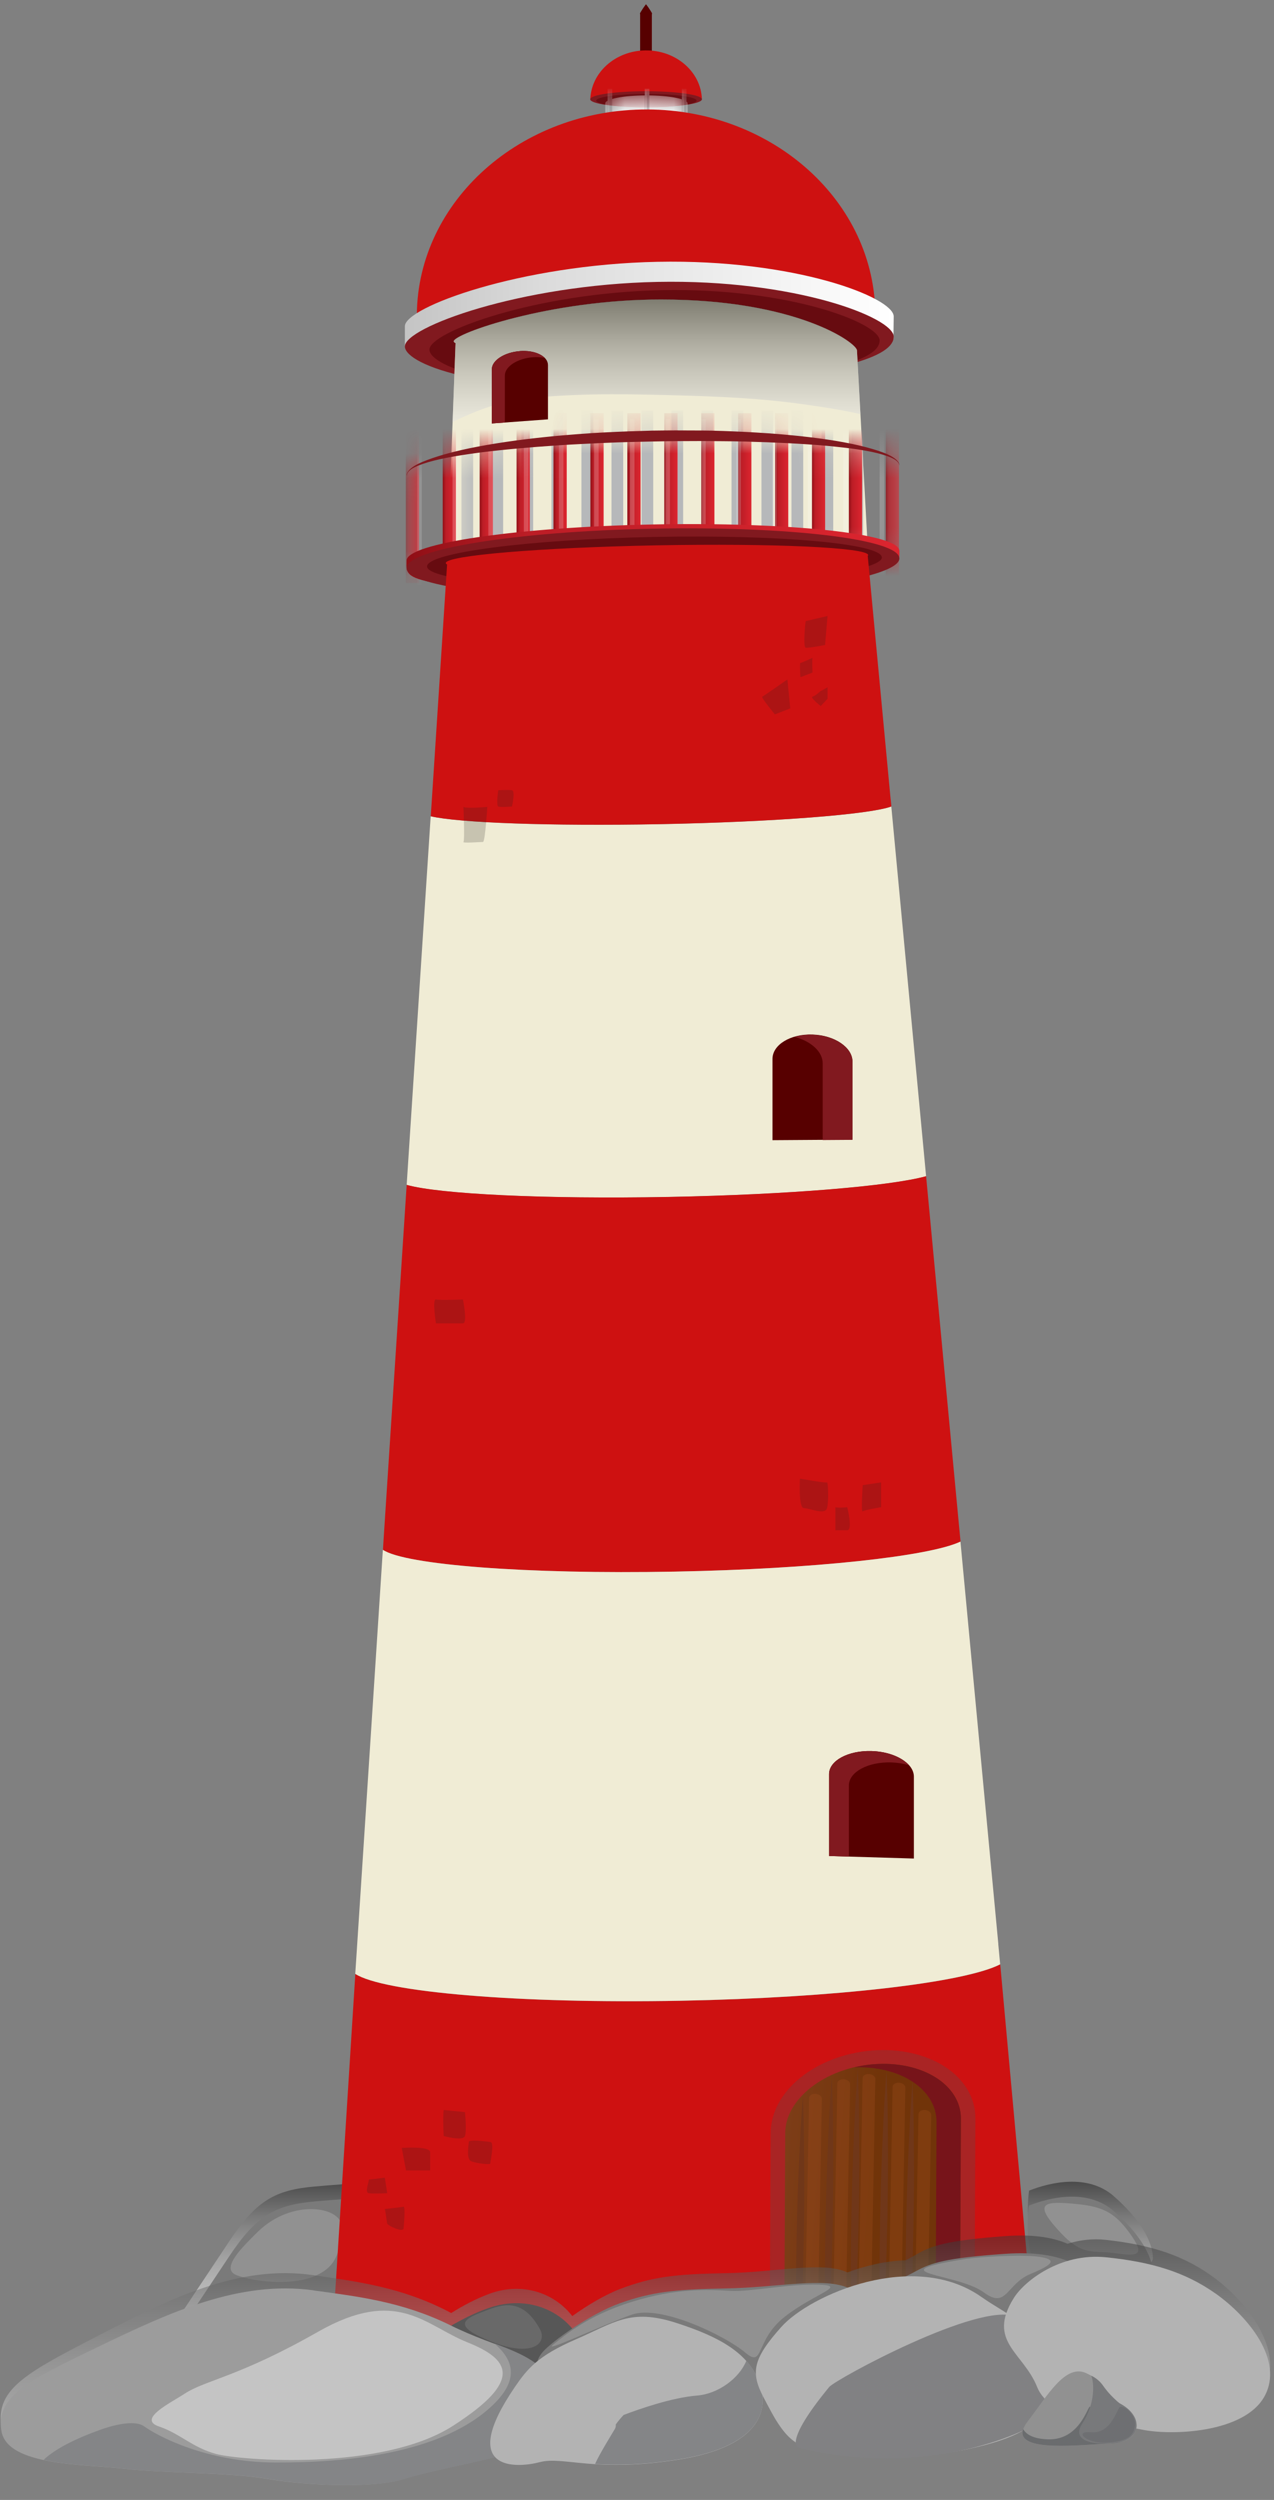 <svg width="52" height="102" viewBox="0 0 52 102" fill="none" xmlns="http://www.w3.org/2000/svg">
<rect x="0" y="0" width="52" height="102" fill="#808080" stroke="none"/>
<g clip-path="url(#clip0_1102_39549)">
<g style="mix-blend-mode:multiply" opacity="0.5">
<path d="M45.46 89.605C44.395 88.678 42.859 89.043 42.004 89.38C42.004 89.38 41.62 91.968 42.859 92.139C44.102 92.308 47.057 92.813 47.057 92.139C47.057 91.465 46.526 90.535 45.46 89.608V89.605Z" fill="url(#paint0_linear_1102_39549)"/>
<path d="M12.858 89.212C11.232 89.352 10.464 89.774 9.342 91.47C8.221 93.167 7.353 94.431 7.243 94.659C6.473 96.252 11.884 94.639 14.809 93.797C17.735 92.954 15.727 89.212 15.727 89.212C15.285 89.015 14.485 89.071 12.861 89.212H12.858Z" fill="url(#paint1_linear_1102_39549)"/>
</g>
<path d="M26.37 0.175C26.37 0.175 26.405 0.22 26.461 0.298C26.488 0.338 26.52 0.386 26.553 0.439C26.568 0.467 26.588 0.495 26.606 0.526C26.624 0.557 26.6 0.588 26.606 0.621V2.602C26.597 2.636 26.624 2.67 26.6 2.698C26.582 2.729 26.565 2.757 26.547 2.785C26.515 2.838 26.482 2.889 26.456 2.925C26.402 3.004 26.367 3.049 26.367 3.049C26.367 3.049 26.331 3.004 26.278 2.925C26.252 2.886 26.219 2.838 26.187 2.785C26.169 2.757 26.151 2.729 26.134 2.698C26.113 2.667 26.137 2.636 26.128 2.602V0.624C26.137 0.591 26.11 0.557 26.128 0.529C26.145 0.498 26.163 0.47 26.181 0.442C26.213 0.388 26.246 0.338 26.273 0.301C26.326 0.223 26.364 0.178 26.364 0.178L26.37 0.175Z" fill="#570000"/>
<path d="M28.649 4.052C28.616 2.925 27.58 2.032 26.325 2.057C25.103 2.08 24.129 2.967 24.094 4.054C24.755 4.054 27.607 4.054 28.646 4.054L28.649 4.052Z" fill="#CE1111"/>
<path d="M28.649 4.052C28.649 4.231 27.628 4.38 26.37 4.38C25.113 4.38 24.091 4.234 24.091 4.052C24.091 3.869 25.11 3.723 26.37 3.723C27.631 3.723 28.649 3.869 28.649 4.052Z" fill="#81191F"/>
<path d="M28.431 4.105C28.431 4.257 27.513 4.38 26.382 4.38C25.252 4.38 24.336 4.257 24.336 4.105C24.336 3.953 25.255 3.83 26.382 3.83C27.51 3.83 28.431 3.953 28.431 4.105Z" fill="#6A0D12"/>
<mask id="mask0_1102_39549" style="mask-type:luminance" maskUnits="userSpaceOnUse" x="24" y="3" width="5" height="2">
<path d="M26.385 3.892C25.455 3.892 24.702 4.038 24.702 4.22V4.872H28.065V4.22C28.065 4.038 27.312 3.892 26.385 3.892Z" fill="white"/>
</mask>
<g mask="url(#mask0_1102_39549)">
<path d="M26.385 3.892C25.455 3.892 24.702 4.038 24.702 4.22V4.872H28.065V4.22C28.065 4.038 27.312 3.892 26.385 3.892Z" fill="white"/>
<path d="M24.988 3.622H24.797V5.44H24.988V3.622Z" fill="#C9CACC"/>
<path d="M26.506 3.622H26.314V5.44H26.506V3.622Z" fill="#C9CACC"/>
<path d="M28.021 3.622H27.829V5.44H28.021V3.622Z" fill="#C9CACC"/>
<path opacity="0.8" d="M24.876 3.687H24.808V5.465H24.876V3.687Z" fill="white"/>
<path opacity="0.8" d="M26.397 3.687H26.329V5.465H26.397V3.687Z" fill="white"/>
<path opacity="0.8" d="M27.92 3.687H27.849V5.465H27.92V3.687Z" fill="white"/>
</g>
<path d="M35.725 12.682C35.607 8.047 31.335 4.369 26.187 4.468C21.038 4.566 16.932 8.403 17.015 13.036C17.018 13.252 17.035 13.469 17.056 13.679H35.68C35.716 13.351 35.731 13.019 35.722 12.682H35.725Z" fill="#CE1111"/>
<path d="M36.478 12.907C36.46 12.129 32.439 10.569 26.836 10.682C21.236 10.794 16.507 12.539 16.525 13.314V14.134C16.525 14.134 16.929 14.017 17.189 13.955C18.494 14.612 21.712 15.244 26.727 14.977C31.45 14.727 34.039 14.303 35.338 13.834C36.047 13.831 36.466 13.828 36.466 13.828L36.478 12.907Z" fill="url(#paint2_linear_1102_39549)"/>
<path d="M36.478 13.73C36.495 14.508 34.497 15.387 26.727 15.8C20.032 16.154 16.543 14.915 16.525 14.137C16.507 13.359 21.236 11.614 26.836 11.502C32.439 11.39 36.46 12.952 36.478 13.73Z" fill="#81191F"/>
<path d="M35.902 13.89C35.92 14.607 34.078 15.418 26.925 15.798C20.758 16.123 17.543 14.983 17.528 14.267C17.514 13.55 21.865 11.943 27.025 11.839C32.185 11.735 35.887 13.174 35.905 13.89H35.902Z" fill="#670B10"/>
<path d="M35.436 22.647L34.978 14.3C34.978 13.994 32.522 12.219 26.978 12.219C22.441 12.219 18.52 13.62 18.52 13.927C18.52 13.952 18.547 13.977 18.594 14L18.219 24.026L18.208 24.33C19.081 24.633 22.541 24.858 26.683 24.858C30.825 24.858 34.057 24.647 35.064 24.358L35.439 22.644L35.436 22.647Z" fill="#F0ECD5"/>
<path style="mix-blend-mode:multiply" opacity="0.5" d="M18.594 14L18.473 17.216C19.105 16.916 19.743 16.635 20.425 16.466C21.384 16.227 22.405 16.163 23.394 16.121C24.43 16.076 25.47 16.081 26.506 16.104C28.616 16.152 30.733 16.202 32.826 16.5C33.585 16.607 34.367 16.725 35.12 16.899L34.978 14.295C34.978 13.988 32.522 12.213 26.978 12.213C22.441 12.213 18.521 13.615 18.521 13.921C18.521 13.946 18.547 13.972 18.594 13.994V14Z" fill="url(#paint3_linear_1102_39549)"/>
<path d="M21.221 14.326C20.589 14.373 20.075 14.705 20.075 15.067V17.278L22.366 17.11V14.896C22.366 14.534 21.853 14.278 21.221 14.323V14.326Z" fill="#570000"/>
<path d="M21.756 14.576C21.924 14.564 22.083 14.576 22.228 14.601C22.036 14.407 21.658 14.292 21.218 14.326C20.587 14.373 20.073 14.705 20.073 15.067V17.278L20.607 17.239V15.317C20.607 14.955 21.121 14.623 21.753 14.576H21.756Z" fill="#81191F"/>
<g style="mix-blend-mode:multiply">
<mask id="mask1_1102_39549" style="mask-type:luminance" maskUnits="userSpaceOnUse" x="18" y="17" width="18" height="7">
<path d="M35.571 18.891C35.556 18.113 31.737 17.573 27.04 17.686C22.343 17.798 18.562 18.593 18.562 18.593V23.074L35.571 22.669V18.893V18.891Z" fill="white"/>
</mask>
<g mask="url(#mask1_1102_39549)">
<path d="M19.312 16.747H18.834V23.675H19.312V16.747Z" fill="#B6B8BA"/>
<path d="M20.537 16.747H20.059V23.675H20.537V16.747Z" fill="#B6B8BA"/>
<path d="M21.762 16.747H21.283V23.675H21.762V16.747Z" fill="#B6B8BA"/>
<path d="M22.987 16.747H22.509V23.675H22.987V16.747Z" fill="#B6B8BA"/>
<path d="M24.212 16.747H23.733V23.675H24.212V16.747Z" fill="#B6B8BA"/>
<path d="M25.437 16.747H24.959V23.675H25.437V16.747Z" fill="#B6B8BA"/>
<path d="M26.662 16.747H26.184V23.675H26.662V16.747Z" fill="#B6B8BA"/>
<path d="M27.884 16.747H27.406V23.675H27.884V16.747Z" fill="#B6B8BA"/>
<path d="M29.109 16.747H28.631V23.675H29.109V16.747Z" fill="#B6B8BA"/>
<path d="M30.337 16.747H29.859V23.675H30.337V16.747Z" fill="#B6B8BA"/>
<path d="M31.559 16.747H31.081V23.675H31.559V16.747Z" fill="#B6B8BA"/>
<path d="M32.785 16.747H32.306V23.675H32.785V16.747Z" fill="#B6B8BA"/>
<path d="M34.01 16.747H33.532V23.675H34.01V16.747Z" fill="#B6B8BA"/>
<path d="M35.235 16.747H34.757V23.675H35.235V16.747Z" fill="#B6B8BA"/>
</g>
</g>
<mask id="mask2_1102_39549" style="mask-type:luminance" maskUnits="userSpaceOnUse" x="16" y="17" width="21" height="7">
<path d="M36.711 19C36.694 18.222 32.177 17.683 26.624 17.795C21.072 17.907 16.581 18.63 16.599 19.405V23.181L36.714 22.776V19H36.711Z" fill="white"/>
</mask>
<g mask="url(#mask2_1102_39549)">
<path d="M17.104 16.857H16.564V23.787H17.104V16.857Z" fill="url(#paint4_linear_1102_39549)"/>
<path d="M18.61 16.857H18.07V23.787H18.61V16.857Z" fill="url(#paint5_linear_1102_39549)"/>
<path d="M20.118 16.857H19.578V23.787H20.118V16.857Z" fill="url(#paint6_linear_1102_39549)"/>
<path d="M21.624 16.857H21.084V23.787H21.624V16.857Z" fill="url(#paint7_linear_1102_39549)"/>
<path d="M23.132 16.857H22.592V23.787H23.132V16.857Z" fill="url(#paint8_linear_1102_39549)"/>
<path d="M24.638 16.857H24.098V23.787H24.638V16.857Z" fill="url(#paint9_linear_1102_39549)"/>
<path d="M26.146 16.857H25.606V23.787H26.146V16.857Z" fill="url(#paint10_linear_1102_39549)"/>
<path d="M27.654 16.857H27.114V23.787H27.654V16.857Z" fill="url(#paint11_linear_1102_39549)"/>
<path d="M29.16 16.857H28.62V23.787H29.16V16.857Z" fill="url(#paint12_linear_1102_39549)"/>
<path d="M30.669 16.857H30.128V23.787H30.669V16.857Z" fill="url(#paint13_linear_1102_39549)"/>
<path d="M32.174 16.857H31.634V23.787H32.174V16.857Z" fill="url(#paint14_linear_1102_39549)"/>
<path d="M33.679 16.857H33.139V23.787H33.679V16.857Z" fill="url(#paint15_linear_1102_39549)"/>
<path d="M35.188 16.857H34.648V23.787H35.188V16.857Z" fill="url(#paint16_linear_1102_39549)"/>
<path d="M36.694 16.857H36.154V23.787H36.694V16.857Z" fill="url(#paint17_linear_1102_39549)"/>
<path opacity="0.2" d="M17.216 17.104H17.03V23.877H17.216V17.104Z" fill="white"/>
<path opacity="0.2" d="M18.657 17.104H18.471V23.877H18.657V17.104Z" fill="white"/>
<path opacity="0.2" d="M20.118 17.104H19.932V23.877H20.118V17.104Z" fill="white"/>
<path opacity="0.2" d="M21.567 17.104H21.381V23.877H21.567V17.104Z" fill="white"/>
<path opacity="0.2" d="M22.996 17.104H22.811V23.877H22.996V17.104Z" fill="white"/>
<path opacity="0.2" d="M24.434 17.104H24.248V23.877H24.434V17.104Z" fill="white"/>
<path opacity="0.2" d="M25.898 17.104H25.712V23.877H25.898V17.104Z" fill="white"/>
<path opacity="0.2" d="M27.345 17.104H27.159V23.877H27.345V17.104Z" fill="white"/>
<path opacity="0.2" d="M28.803 17.104H28.617V23.877H28.803V17.104Z" fill="white"/>
<path opacity="0.2" d="M30.241 17.104H30.055V23.877H30.241V17.104Z" fill="white"/>
<path opacity="0.2" d="M31.705 17.104H31.519V23.877H31.705V17.104Z" fill="white"/>
<path opacity="0.2" d="M34.601 17.104H34.415V23.877H34.601V17.104Z" fill="white"/>
<path opacity="0.2" d="M36.089 17.104H35.903V23.877H36.089V17.104Z" fill="white"/>
<path opacity="0.2" d="M33.154 17.104H32.968V23.877H33.154V17.104Z" fill="white"/>
</g>
<path d="M36.708 22.473C36.722 23.175 36.932 23.748 26.68 23.945C15.928 24.153 16.61 23.577 16.596 22.874C16.581 22.172 21.071 21.512 26.624 21.399C32.176 21.29 36.693 21.767 36.708 22.47V22.473Z" fill="url(#paint18_linear_1102_39549)"/>
<path d="M16.599 19.405C16.599 19.405 16.581 19.321 16.685 19.2C16.782 19.082 16.974 18.958 17.237 18.849C17.762 18.627 18.547 18.402 19.507 18.222C20.466 18.04 21.594 17.888 22.807 17.778C23.415 17.725 24.041 17.674 24.682 17.643C25.32 17.61 25.972 17.587 26.621 17.57C27.268 17.559 27.92 17.559 28.561 17.565C29.201 17.567 29.83 17.596 30.438 17.624C31.657 17.686 32.791 17.79 33.756 17.933C34.722 18.073 35.519 18.264 36.053 18.466C36.319 18.565 36.517 18.683 36.62 18.795C36.729 18.908 36.708 19 36.714 18.997C36.708 19 36.714 18.91 36.602 18.812C36.493 18.714 36.289 18.627 36.023 18.548C35.489 18.385 34.686 18.278 33.727 18.188C32.764 18.104 31.634 18.048 30.427 18.017C29.821 18 29.195 18 28.561 17.995C27.923 17.995 27.282 18 26.633 18.014C25.99 18.026 25.343 18.042 24.708 18.07C24.074 18.099 23.448 18.127 22.846 18.166C21.638 18.245 20.514 18.346 19.554 18.469C18.598 18.596 17.804 18.739 17.275 18.922C17.012 19.012 16.812 19.107 16.708 19.208C16.599 19.309 16.608 19.402 16.605 19.396L16.599 19.405Z" fill="#81191F"/>
<path d="M42.001 89.99C42.857 89.653 44.395 89.288 45.458 90.215C46.523 91.142 47.055 92.072 47.055 92.746C47.055 93.42 44.097 92.915 42.857 92.746C41.617 92.577 42.001 89.987 42.001 89.987V89.99Z" fill="#7A7A7A"/>
<path d="M7.244 95.272C7.353 95.044 8.218 93.777 9.343 92.08C10.464 90.386 11.235 89.965 12.859 89.821C14.485 89.681 15.282 89.625 15.725 89.821C15.725 89.821 17.735 93.563 14.807 94.406C11.881 95.249 6.47 96.862 7.241 95.269L7.244 95.272Z" fill="#7A7A7A"/>
<path d="M10.494 91.088C9.912 91.667 8.986 92.555 9.638 92.822C10.287 93.086 11.855 93.282 12.829 92.875C13.803 92.468 13.865 91.793 13.951 90.92C14.039 90.049 11.946 89.644 10.494 91.088Z" fill="#919191"/>
<path d="M43.309 91.117C44.218 92.08 44.631 91.802 45.549 91.937C46.464 92.072 46.763 92.016 46.11 91.117C45.461 90.218 44.947 90.007 43.748 89.909C42.547 89.807 42.184 89.922 43.309 91.117Z" fill="#919191"/>
<path d="M36.711 22.776C36.728 23.554 32.238 24.273 26.686 24.386C21.133 24.498 16.613 23.956 16.596 23.181C16.578 22.402 21.068 21.683 26.621 21.571C32.173 21.459 36.69 21.998 36.708 22.776H36.711Z" fill="#81191F"/>
<path d="M35.996 22.739C36.008 23.301 31.864 23.841 26.736 23.945C21.608 24.049 17.443 23.675 17.431 23.113C17.419 22.551 21.564 22.012 26.689 21.908C31.816 21.807 35.982 22.178 35.993 22.742L35.996 22.739Z" fill="#670B10"/>
<path d="M42.4 97.384L40.826 80.149C39.389 80.888 34.119 81.514 27.796 81.635C21.151 81.761 15.643 81.284 14.503 80.539L13.428 97.553L42.4 97.387V97.384Z" fill="#CE1111"/>
<path d="M37.741 47.364L36.38 32.907C35.498 33.232 31.61 33.539 26.925 33.629C22.456 33.713 18.698 33.572 17.579 33.306L16.634 47.805L16.599 48.347C17.936 48.723 22.217 48.934 27.303 48.838C32.192 48.746 36.325 48.395 37.8 47.993L37.741 47.366V47.364Z" fill="#F0ECD5"/>
<path d="M39.144 62.253L37.8 47.99C36.324 48.395 32.191 48.743 27.303 48.836C22.217 48.931 17.936 48.72 16.599 48.344L15.657 62.804L15.631 63.234C16.528 63.849 21.517 64.239 27.551 64.124C33.219 64.017 37.939 63.5 39.206 62.899L39.144 62.25V62.253Z" fill="#CE1111"/>
<path d="M40.749 79.326L39.202 62.899C37.936 63.5 33.216 64.017 27.548 64.124C21.514 64.239 16.525 63.849 15.627 63.233L14.541 79.918L14.5 80.536C15.639 81.281 21.148 81.758 27.793 81.632C34.116 81.511 39.385 80.888 40.823 80.146L40.746 79.323L40.749 79.326Z" fill="#F0ECD5"/>
<path d="M36.354 32.629L35.418 22.683C35.418 22.683 35.436 22.658 35.436 22.647C35.412 22.338 31.545 22.161 26.798 22.251C22.051 22.341 18.199 22.664 18.196 22.973C18.196 22.992 18.214 23.015 18.249 23.035L17.606 32.94L17.582 33.303C18.701 33.57 22.456 33.71 26.928 33.626C31.613 33.536 35.501 33.23 36.383 32.904L36.357 32.629H36.354Z" fill="#CE1111"/>
<path d="M35.572 71.445C34.615 71.417 33.839 71.839 33.839 72.386V75.727L37.301 75.831V72.488C37.301 71.94 36.528 71.471 35.572 71.445Z" fill="#570000"/>
<path d="M36.38 71.909C36.637 71.917 36.876 71.957 37.095 72.021C36.803 71.698 36.236 71.465 35.572 71.445C34.615 71.417 33.839 71.839 33.839 72.386V75.727L34.648 75.752V72.85C34.648 72.302 35.421 71.881 36.377 71.909H36.38Z" fill="#81191F"/>
<path d="M34.795 43.312C34.795 42.734 34.066 42.239 33.163 42.211C32.262 42.18 31.53 42.627 31.53 43.206V46.521L34.795 46.498V43.312Z" fill="#570000"/>
<path d="M34.795 43.321C34.795 42.742 34.066 42.248 33.163 42.217C32.9 42.209 32.658 42.245 32.437 42.307C33.101 42.484 33.579 42.905 33.579 43.386V46.516L34.795 46.507V43.321Z" fill="#81191F"/>
<g style="mix-blend-mode:multiply" opacity="0.3">
<path d="M32.008 96.058C31.861 96.058 31.716 96.005 31.607 95.909C31.483 95.802 31.415 95.651 31.415 95.491L31.456 87.026C31.465 85.326 33.284 83.852 35.598 83.663C36.959 83.554 38.246 83.939 39.031 84.689C39.548 85.18 39.816 85.79 39.814 86.447L39.772 94.909C39.772 95.198 39.536 95.443 39.229 95.468L32.059 96.052C32.041 96.052 32.023 96.052 32.008 96.052V96.058ZM36.065 84.773C35.944 84.773 35.819 84.778 35.699 84.79C34.048 84.925 32.649 85.95 32.643 87.032L32.605 94.878L38.589 94.389L38.627 86.445C38.627 86.088 38.482 85.767 38.19 85.487C37.715 85.031 36.941 84.773 36.062 84.773H36.065Z" fill="#4F4F4F"/>
</g>
<path d="M35.648 84.225C37.629 84.065 39.226 85.059 39.22 86.447L39.179 94.909L32.008 95.493L32.05 87.026C32.058 85.638 33.667 84.385 35.648 84.222V84.225Z" fill="url(#paint19_linear_1102_39549)"/>
<path d="M34.851 84.354C35.108 84.293 35.373 84.248 35.648 84.225C37.629 84.065 39.226 85.059 39.22 86.447L39.178 94.909L38.184 94.991L38.225 86.585C38.231 85.245 36.737 84.273 34.851 84.352V84.354Z" fill="#77141A"/>
<path d="M37.248 84.939C37.248 84.939 37.254 85.127 37.266 85.453C37.271 85.781 37.292 86.248 37.295 86.81C37.295 87.372 37.31 88.026 37.307 88.728C37.307 89.431 37.295 90.178 37.283 90.925C37.266 91.673 37.251 92.42 37.224 93.12C37.201 93.822 37.165 94.476 37.142 95.035C37.118 95.597 37.08 96.064 37.062 96.39C37.038 96.716 37.023 96.904 37.023 96.904C37.023 96.904 37.017 96.716 37.003 96.39C36.997 96.064 36.976 95.594 36.973 95.033C36.973 94.471 36.959 93.816 36.962 93.117C36.962 92.414 36.973 91.667 36.985 90.92C37.003 90.172 37.017 89.425 37.044 88.723C37.065 88.023 37.103 87.369 37.127 86.807C37.15 86.245 37.189 85.779 37.206 85.453C37.23 85.127 37.245 84.939 37.245 84.939H37.248Z" fill="#703719"/>
<path d="M36.182 84.484C36.182 84.484 36.191 84.672 36.203 84.998C36.209 85.324 36.23 85.793 36.233 86.355C36.233 86.916 36.247 87.571 36.244 88.271C36.244 88.973 36.233 89.72 36.221 90.468C36.203 91.215 36.188 91.965 36.162 92.664C36.141 93.367 36.103 94.021 36.079 94.58C36.055 95.142 36.017 95.606 35.999 95.934C35.976 96.26 35.961 96.449 35.961 96.449C35.961 96.449 35.952 96.26 35.943 95.934C35.937 95.606 35.917 95.139 35.914 94.578C35.914 94.016 35.899 93.361 35.902 92.662C35.902 91.959 35.914 91.212 35.925 90.465C35.943 89.717 35.958 88.967 35.985 88.268C36.008 87.568 36.044 86.914 36.067 86.352C36.091 85.79 36.129 85.324 36.147 84.998C36.17 84.669 36.185 84.484 36.185 84.484H36.182Z" fill="#703719"/>
<path d="M35.013 84.413C35.013 84.413 35.019 84.602 35.031 84.927C35.037 85.256 35.058 85.725 35.061 86.284C35.061 86.846 35.075 87.501 35.072 88.2C35.072 88.903 35.061 89.65 35.049 90.397C35.031 91.144 35.016 91.895 34.99 92.594C34.969 93.294 34.931 93.948 34.907 94.51C34.883 95.072 34.845 95.538 34.827 95.864C34.804 96.19 34.789 96.378 34.789 96.378C34.789 96.378 34.78 96.19 34.768 95.864C34.763 95.538 34.742 95.069 34.739 94.507C34.739 93.945 34.724 93.291 34.727 92.589C34.727 91.889 34.739 91.139 34.751 90.392C34.768 89.644 34.783 88.894 34.81 88.195C34.83 87.492 34.869 86.841 34.892 86.279C34.916 85.717 34.954 85.251 34.972 84.925C34.996 84.596 35.01 84.41 35.01 84.41L35.013 84.413Z" fill="#703719"/>
<path d="M33.953 84.736C33.953 84.736 33.962 84.925 33.971 85.251C33.977 85.576 33.998 86.046 34.001 86.607C34.001 87.169 34.015 87.824 34.012 88.526C34.012 89.226 34.001 89.976 33.989 90.723C33.974 91.473 33.956 92.221 33.93 92.92C33.909 93.62 33.871 94.274 33.847 94.836C33.824 95.398 33.785 95.864 33.767 96.19C33.744 96.516 33.729 96.704 33.729 96.704C33.729 96.704 33.723 96.516 33.711 96.19C33.705 95.861 33.685 95.395 33.682 94.833C33.682 94.271 33.667 93.617 33.67 92.914C33.67 92.212 33.682 91.465 33.694 90.718C33.711 89.967 33.726 89.22 33.753 88.521C33.776 87.818 33.812 87.164 33.835 86.605C33.859 86.043 33.897 85.576 33.915 85.251C33.939 84.925 33.953 84.736 33.953 84.736Z" fill="#703719"/>
<path d="M32.77 85.523C32.77 85.523 32.776 85.711 32.788 86.037C32.794 86.363 32.814 86.832 32.817 87.394C32.817 87.956 32.832 88.611 32.829 89.31C32.829 90.012 32.817 90.76 32.805 91.507C32.788 92.254 32.773 93.001 32.746 93.704C32.726 94.406 32.687 95.058 32.664 95.62C32.64 96.182 32.602 96.648 32.584 96.974C32.56 97.3 32.546 97.488 32.546 97.488C32.546 97.488 32.537 97.3 32.528 96.974C32.522 96.645 32.501 96.179 32.498 95.617C32.498 95.055 32.484 94.401 32.487 93.701C32.487 92.999 32.498 92.251 32.51 91.504C32.525 90.757 32.543 90.007 32.569 89.307C32.593 88.605 32.628 87.953 32.652 87.391C32.675 86.832 32.714 86.363 32.732 86.037C32.755 85.711 32.77 85.523 32.77 85.523Z" fill="#703719"/>
<path opacity="0.3" d="M35.034 94.148C35.034 94.249 35.146 94.342 35.291 94.35C35.435 94.359 35.553 94.283 35.553 94.179L35.728 84.826C35.728 84.725 35.612 84.632 35.471 84.624C35.326 84.613 35.208 84.692 35.208 84.795L35.034 94.148Z" fill="#A24F20"/>
<path opacity="0.3" d="M36.256 94.499C36.256 94.603 36.368 94.693 36.513 94.701C36.657 94.71 36.776 94.634 36.779 94.53L36.953 85.18C36.953 85.076 36.837 84.986 36.696 84.978C36.551 84.97 36.433 85.045 36.433 85.149L36.262 94.502L36.256 94.499Z" fill="#A24F20"/>
<path opacity="0.3" d="M34.004 94.361C34.004 94.462 34.116 94.555 34.261 94.564C34.405 94.572 34.523 94.496 34.523 94.392L34.698 85.04C34.698 84.936 34.585 84.846 34.441 84.838C34.296 84.829 34.178 84.905 34.178 85.009L34.004 94.361Z" fill="#A24F20"/>
<path opacity="0.3" d="M37.319 95.614C37.319 95.718 37.431 95.808 37.576 95.817C37.72 95.825 37.838 95.746 37.838 95.645L38.01 86.293C38.01 86.192 37.897 86.099 37.753 86.091C37.608 86.082 37.49 86.158 37.49 86.262L37.319 95.614Z" fill="#A24F20"/>
<path opacity="0.3" d="M32.852 94.954C32.852 95.055 32.965 95.148 33.109 95.156C33.254 95.168 33.372 95.089 33.372 94.985L33.546 85.632C33.546 85.531 33.431 85.439 33.289 85.43C33.145 85.422 33.027 85.498 33.024 85.602L32.849 94.954H32.852Z" fill="#A24F20"/>
<g style="mix-blend-mode:multiply" opacity="0.2">
<path d="M32.888 25.341C32.867 25.397 32.77 26.411 32.888 26.428C33.006 26.448 33.676 26.316 33.676 26.316L33.777 25.133L32.891 25.341H32.888Z" fill="#231F20"/>
<path d="M33.163 26.841C33.142 26.954 33.163 27.442 33.163 27.442L32.67 27.631C32.67 27.631 32.629 27.049 32.67 27.049C32.711 27.049 33.163 26.841 33.163 26.841Z" fill="#231F20"/>
<path d="M33.499 28.192C33.558 28.173 33.777 28.041 33.777 28.041V28.51L33.499 28.808C33.499 28.808 33.044 28.451 33.166 28.423C33.284 28.395 33.499 28.19 33.499 28.19V28.192Z" fill="#231F20"/>
<path d="M32.138 27.723L32.256 28.903L31.628 29.148C31.628 29.148 31.055 28.454 31.114 28.426C31.173 28.398 32.138 27.723 32.138 27.723Z" fill="#231F20"/>
<path d="M20.336 32.244C20.336 32.244 20.247 32.864 20.336 32.907C20.424 32.946 20.896 32.907 20.896 32.907C20.896 32.907 21.044 32.272 20.896 32.244C20.749 32.215 20.336 32.244 20.336 32.244Z" fill="#231F20"/>
<path d="M18.916 32.923C19.064 33.002 19.89 32.923 19.89 32.923C19.89 32.923 19.802 34.353 19.713 34.353C19.625 34.353 18.857 34.41 18.916 34.353C18.975 34.297 18.916 32.923 18.916 32.923Z" fill="#231F20"/>
<path d="M32.652 60.334C32.652 60.334 32.581 61.534 32.814 61.534C33.047 61.534 33.676 61.832 33.756 61.534C33.835 61.233 33.794 60.447 33.756 60.483C33.717 60.52 32.652 60.331 32.652 60.331V60.334Z" fill="#231F20"/>
<path d="M34.098 61.497C34.228 61.534 34.582 61.497 34.582 61.497C34.582 61.497 34.818 62.436 34.582 62.436H34.098V61.497Z" fill="#231F20"/>
<path d="M35.214 60.596C35.214 60.596 35.135 61.725 35.214 61.666C35.294 61.607 35.964 61.495 35.964 61.495V60.483L35.214 60.596Z" fill="#231F20"/>
<path d="M18.896 53.022C18.896 53.022 19.093 53.996 18.896 53.996H17.794C17.794 53.996 17.635 52.985 17.794 53.022C17.951 53.058 18.896 53.022 18.896 53.022Z" fill="#231F20"/>
<path d="M18.11 86.091C18.069 86.366 18.11 87.152 18.11 87.152C18.11 87.152 18.901 87.377 18.978 87.152C19.055 86.928 18.978 86.177 18.978 86.177L18.11 86.091Z" fill="#231F20"/>
<path d="M19.135 87.394C19.135 87.473 19.017 88.088 19.232 88.181C19.451 88.273 20.02 88.332 20.012 88.273C20.003 88.217 20.201 87.411 20.012 87.394C19.826 87.374 19.141 87.279 19.135 87.394Z" fill="#231F20"/>
<path d="M17.558 87.818C17.558 87.866 17.558 88.557 17.558 88.557H16.572L16.398 87.638C16.398 87.638 17.567 87.549 17.558 87.818Z" fill="#231F20"/>
<path d="M15.055 88.931C15.055 89.043 14.878 89.462 15.055 89.487C15.232 89.512 15.805 89.487 15.805 89.487L15.707 88.852L15.058 88.931H15.055Z" fill="#231F20"/>
<path d="M15.704 90.133C15.725 90.133 15.784 90.633 15.802 90.72C15.822 90.807 16.454 91.108 16.472 90.92C16.49 90.731 16.549 90.018 16.472 90.038C16.392 90.057 15.701 90.13 15.701 90.13L15.704 90.133Z" fill="#231F20"/>
</g>
<path style="mix-blend-mode:multiply" opacity="0.5" d="M49.629 92.987C48.357 92.024 46.984 91.594 45.136 91.389C44.575 91.327 44.05 91.4 43.575 91.549C43.07 91.333 42.302 91.144 41.027 91.237C38.603 91.417 38.013 91.631 37.393 91.99C37.222 92.091 37.089 92.162 36.974 92.221C36.15 92.249 35.332 92.44 34.591 92.718C33.588 92.249 31.698 92.712 29.617 92.749C27.489 92.785 26.583 92.912 25.322 93.389C24.676 93.634 23.955 94.072 23.359 94.499C22.597 93.521 21.281 93.103 19.961 93.594C19.403 93.802 18.872 94.089 18.417 94.375C18.405 94.37 18.397 94.364 18.385 94.358C16.413 93.313 14.583 93.094 12.788 92.83C9.75 92.386 6.916 93.794 4.038 95.283C1.16 96.772 -0.181 97.451 0.056 98.98C0.292 100.508 3.406 100.427 5.062 100.629C6.718 100.828 9.396 100.789 10.896 101.073C11.74 101.23 12.997 101.351 14.166 101.345C15.084 101.345 15.949 101.267 16.525 101.073C17.458 100.755 18.978 100.458 20.212 100.123C20.616 100.592 21.529 100.483 22.037 100.34C22.999 100.067 24.295 100.82 27.755 100.219C30.352 99.766 31.117 98.665 31.135 97.659C31.135 97.578 31.135 97.494 31.126 97.415C31.143 97.449 31.158 97.482 31.173 97.519C31.557 98.3 31.905 99.064 32.481 99.474C32.481 99.685 32.593 99.71 32.593 99.71C35.332 100.432 37.703 100.199 39.347 99.806C39.639 99.744 39.935 99.671 40.242 99.584C40.885 99.398 41.375 99.191 41.747 98.966C41.747 98.98 41.741 98.991 41.741 99.005C41.741 99.019 41.741 99.033 41.741 99.05C41.741 99.064 41.741 99.081 41.741 99.095C41.741 99.109 41.741 99.12 41.747 99.134C41.747 99.148 41.753 99.16 41.756 99.174C41.759 99.188 41.765 99.199 41.771 99.21C41.777 99.221 41.783 99.233 41.788 99.244C41.794 99.255 41.8 99.269 41.809 99.278C41.818 99.286 41.827 99.297 41.836 99.308C41.845 99.317 41.853 99.328 41.865 99.339C41.874 99.351 41.886 99.356 41.898 99.365C41.91 99.376 41.921 99.384 41.933 99.396C41.945 99.401 41.957 99.41 41.971 99.418C41.986 99.427 42.001 99.435 42.016 99.443C42.028 99.449 42.039 99.455 42.051 99.46C42.087 99.474 42.128 99.491 42.169 99.505C42.184 99.508 42.196 99.514 42.211 99.519C42.231 99.525 42.255 99.531 42.276 99.536C42.293 99.539 42.308 99.544 42.326 99.55C42.349 99.553 42.37 99.559 42.394 99.564C42.411 99.567 42.432 99.573 42.45 99.573C42.473 99.578 42.497 99.581 42.521 99.584C42.541 99.584 42.562 99.59 42.583 99.592C42.606 99.592 42.633 99.598 42.656 99.601C42.68 99.601 42.701 99.606 42.724 99.606C42.751 99.606 42.775 99.612 42.801 99.612C42.825 99.612 42.848 99.615 42.875 99.618C42.901 99.618 42.925 99.618 42.952 99.62C42.978 99.62 43.005 99.62 43.031 99.62C43.058 99.62 43.081 99.62 43.108 99.623C43.138 99.623 43.167 99.623 43.194 99.623H43.267C43.3 99.623 43.332 99.623 43.365 99.623H43.43C43.474 99.623 43.518 99.623 43.563 99.62C43.572 99.62 43.583 99.62 43.595 99.62C43.651 99.62 43.707 99.62 43.766 99.615C43.775 99.615 43.781 99.615 43.79 99.615C43.837 99.615 43.887 99.612 43.938 99.609C43.949 99.609 43.961 99.609 43.973 99.609C44.02 99.609 44.065 99.606 44.109 99.603C44.121 99.603 44.132 99.603 44.144 99.603C44.191 99.603 44.239 99.598 44.283 99.595C44.289 99.595 44.298 99.595 44.304 99.595C44.696 99.57 45.062 99.539 45.343 99.528C45.343 99.528 45.36 99.528 45.372 99.528C45.44 99.525 45.505 99.516 45.567 99.508C45.644 99.497 45.715 99.48 45.78 99.46C45.803 99.452 45.845 99.441 45.901 99.415C46.181 99.297 46.337 99.101 46.379 98.879C46.462 98.895 46.538 98.91 46.612 98.926C47.822 99.196 50.78 99.078 51.61 97.48C52.436 95.884 50.901 93.954 49.629 92.987Z" fill="url(#paint20_linear_1102_39549)"/>
<path d="M16.965 95.89C16.965 95.89 18.343 94.727 19.958 94.165C21.576 93.603 23.191 94.314 23.781 95.701C24.372 97.089 22.597 97.013 20.549 96.825C18.5 96.637 16.268 96.406 16.962 95.887L16.965 95.89Z" fill="#575757"/>
<path d="M19.82 94.28C20.463 94.038 21.305 93.712 22.031 95.019C22.388 95.656 21.623 96.294 19.643 95.364C18.48 94.819 19.037 94.575 19.82 94.28Z" fill="#696969"/>
<path d="M22.169 95.946C22.518 95.55 24.061 94.415 25.322 93.968C26.583 93.524 27.489 93.406 29.617 93.372C31.746 93.339 33.676 92.884 34.662 93.372C35.648 93.864 33.124 97.303 30.405 97.384C27.687 97.463 20.528 97.806 22.169 95.946Z" fill="#7A7A7A"/>
<path d="M35.944 93.372C36.652 93.002 36.77 93.002 37.393 92.662C38.013 92.325 38.606 92.128 41.027 91.959C43.45 91.791 44.041 92.586 44.484 92.667C44.926 92.749 42.562 94.353 41.558 94.715C40.554 95.081 35.944 93.372 35.944 93.372Z" fill="#7A7A7A"/>
<path d="M29.815 93.471C30.598 93.519 32.212 93.176 33.42 93.218C34.627 93.26 33.266 93.561 32.032 94.524C30.798 95.491 31.197 96.648 30.415 95.985C29.632 95.322 26.984 94.021 25.789 94.44C24.593 94.859 22.081 96.055 22.583 95.659C23.085 95.266 23.979 94.482 25.783 93.92C27.587 93.358 28.853 93.415 29.812 93.471H29.815Z" fill="#919191"/>
<path d="M12.788 93.451C14.582 93.698 16.413 93.903 18.385 94.875C20.357 95.85 21.617 95.85 22.603 97.202C23.589 98.553 22.683 99.376 21.461 99.865C20.238 100.354 17.797 100.727 16.495 101.14C15.194 101.553 12.398 101.402 10.898 101.14C9.402 100.879 6.721 100.916 5.065 100.727C3.409 100.539 0.295 100.615 0.058 99.188C-0.178 97.763 1.162 97.126 4.041 95.738C6.919 94.35 9.753 93.035 12.79 93.448L12.788 93.451Z" fill="#9C9C9C"/>
<path d="M7.548 97.659C6.963 98.042 5.596 98.702 6.485 99.002C7.37 99.303 7.846 99.862 8.829 100.126C9.815 100.39 15.592 100.837 18.488 98.977C21.384 97.117 20.808 96.263 19.075 95.569C17.339 94.876 16.218 93.299 12.985 95.137C9.756 96.977 8.383 97.112 7.548 97.659Z" fill="#C4C4C4"/>
<path d="M22.636 97.201C21.98 96.305 21.201 96.002 20.174 95.614C20.944 96.269 21.204 97.058 20.162 98.084C18.078 100.135 14.081 100.483 11.244 100.474C8.407 100.466 6.406 99.376 5.886 98.999C5.364 98.626 4.003 99.171 4.003 99.171C2.778 99.618 2.125 100.036 1.78 100.365C2.848 100.601 4.192 100.623 5.098 100.727C6.754 100.916 9.434 100.876 10.931 101.14C12.428 101.402 15.226 101.553 16.528 101.14C17.83 100.727 20.271 100.354 21.493 99.865C22.715 99.376 23.622 98.553 22.636 97.201Z" fill="#848587"/>
<path d="M21.015 97.393C21.508 96.673 21.933 96.128 23.497 95.451C25.065 94.774 25.715 94.176 27.577 94.769C29.437 95.364 30.473 96.013 30.945 97.081C31.418 98.151 31.211 99.781 27.754 100.345C24.297 100.907 22.999 100.205 22.036 100.458C21.074 100.71 18.65 100.857 21.015 97.393Z" fill="#B3B3B3"/>
<path d="M30.946 97.075C30.825 96.797 30.662 96.55 30.462 96.325C30.163 97.058 29.29 97.676 28.457 97.741C27.436 97.822 26.113 98.283 25.455 98.533C25.337 98.657 25.23 98.786 25.133 98.921C25.139 98.977 25.133 99.039 25.098 99.101C24.997 99.275 24.454 100.149 24.289 100.533C25.13 100.587 26.231 100.584 27.755 100.337C31.211 99.775 31.421 98.143 30.946 97.075Z" fill="#848587"/>
<path d="M40.079 93.732C41.018 94.401 42.089 94.746 42.473 96.095C42.857 97.446 43.503 98.882 40.238 99.752C36.973 100.626 34.355 100.045 33.26 99.932C32.164 99.82 31.704 98.837 31.17 97.825C30.638 96.814 30.706 96.266 31.89 94.943C33.071 93.62 37.319 91.766 40.076 93.732H40.079Z" fill="#B3B3B3"/>
<path d="M33.844 97.393C34.101 97.081 39.99 93.884 41.455 94.524C41.455 94.524 44.171 97.429 41.785 99.151C41.785 99.151 37.874 101.168 32.593 99.871C32.593 99.871 31.923 99.73 33.844 97.393Z" fill="#818183"/>
<path d="M41.381 93.76C41.818 93.063 43.285 91.912 45.136 92.1C46.984 92.288 48.356 92.69 49.629 93.589C50.898 94.488 52.436 96.288 51.609 97.78C50.783 99.272 47.822 99.384 46.612 99.132C45.401 98.879 42.889 98.786 42.328 97.384C41.767 95.982 40.268 95.536 41.381 93.76Z" fill="#B3B3B3"/>
<path d="M41.945 98.797C42.754 97.749 43.48 96.435 44.336 96.828C45.195 97.221 45.048 97.674 45.845 98.151C46.645 98.629 46.645 99.64 45.343 99.699C44.041 99.755 40.897 100.154 41.945 98.8V98.797Z" fill="#919191"/>
<path d="M44.537 99.528C43.63 99.368 44.572 98.758 44.516 98.275C44.46 97.791 44.236 99.584 42.763 99.528C42.151 99.505 41.877 99.317 41.762 99.109C41.428 100.084 44.15 99.747 45.34 99.696C45.499 99.691 45.638 99.668 45.759 99.637C45.331 99.637 44.888 99.592 44.537 99.531V99.528Z" fill="#6A6C6E"/>
<path d="M44.54 96.932C44.655 97.188 44.723 98.05 44.174 98.887C43.628 99.724 44.991 99.792 45.759 99.635C45.759 99.635 46.574 99.446 46.349 98.724C46.349 98.724 46.243 98.331 45.682 98.05C45.682 98.05 45.254 97.688 45.042 97.367C44.832 97.044 44.54 96.932 44.54 96.932Z" fill="#78797B"/>
<path d="M45.682 98.241C45.54 98.471 45.272 99.309 44.539 99.238C43.804 99.168 44.324 99.707 45.148 99.665C45.974 99.62 46.293 99.412 46.323 98.935C46.352 98.457 45.782 98.07 45.682 98.238V98.241Z" fill="#6E6F72"/>
<path d="M39.498 92.159C39.908 92.094 41.685 91.976 42.406 92.08C43.126 92.187 43.046 92.372 42.057 92.782C41.068 93.195 41.095 94.227 40.159 93.535C39.067 92.729 35.637 92.766 39.498 92.156V92.159Z" fill="#919191"/>
</g>
<defs>
<linearGradient id="paint0_linear_1102_39549" x1="44.501" y1="94.339" x2="44.501" y2="88.698" gradientUnits="userSpaceOnUse">
<stop stop-color="white"/>
<stop offset="0.09" stop-color="#F8F8F8"/>
<stop offset="0.22" stop-color="#E7E7E7"/>
<stop offset="0.36" stop-color="#CBCBCB"/>
<stop offset="0.52" stop-color="#A4A4A4"/>
<stop offset="0.69" stop-color="#727272"/>
<stop offset="0.86" stop-color="#353535"/>
<stop offset="1"/>
</linearGradient>
<linearGradient id="paint1_linear_1102_39549" x1="11.784" y1="94.339" x2="11.784" y2="88.698" gradientUnits="userSpaceOnUse">
<stop stop-color="white"/>
<stop offset="0.09" stop-color="#F8F8F8"/>
<stop offset="0.22" stop-color="#E7E7E7"/>
<stop offset="0.36" stop-color="#CBCBCB"/>
<stop offset="0.52" stop-color="#A4A4A4"/>
<stop offset="0.69" stop-color="#727272"/>
<stop offset="0.86" stop-color="#353535"/>
<stop offset="1"/>
</linearGradient>
<linearGradient id="paint2_linear_1102_39549" x1="16.525" y1="12.859" x2="36.478" y2="12.859" gradientUnits="userSpaceOnUse">
<stop stop-color="#C4C4C4"/>
<stop offset="0.28" stop-color="#DBDBDB"/>
<stop offset="1" stop-color="white"/>
</linearGradient>
<linearGradient id="paint3_linear_1102_39549" x1="26.795" y1="18.804" x2="26.795" y2="11.974" gradientUnits="userSpaceOnUse">
<stop stop-color="white"/>
<stop offset="0.09" stop-color="#F8F8F8"/>
<stop offset="0.22" stop-color="#E7E7E7"/>
<stop offset="0.36" stop-color="#CBCBCB"/>
<stop offset="0.52" stop-color="#A4A4A4"/>
<stop offset="0.69" stop-color="#727272"/>
<stop offset="0.86" stop-color="#353535"/>
<stop offset="1"/>
</linearGradient>
<linearGradient id="paint4_linear_1102_39549" x1="16.564" y1="20.321" x2="17.104" y2="20.321" gradientUnits="userSpaceOnUse">
<stop stop-color="#900F16"/>
<stop offset="0.24" stop-color="#BC1D26"/>
<stop offset="1" stop-color="#DC252F"/>
</linearGradient>
<linearGradient id="paint5_linear_1102_39549" x1="18.07" y1="0.175" x2="18.61" y2="0.175" gradientUnits="userSpaceOnUse">
<stop stop-color="#900F16"/>
<stop offset="0.24" stop-color="#BC1D26"/>
<stop offset="1" stop-color="#DC252F"/>
</linearGradient>
<linearGradient id="paint6_linear_1102_39549" x1="19.578" y1="0.175" x2="20.118" y2="0.175" gradientUnits="userSpaceOnUse">
<stop stop-color="#900F16"/>
<stop offset="0.24" stop-color="#BC1D26"/>
<stop offset="1" stop-color="#DC252F"/>
</linearGradient>
<linearGradient id="paint7_linear_1102_39549" x1="21.084" y1="0.175" x2="21.624" y2="0.175" gradientUnits="userSpaceOnUse">
<stop stop-color="#900F16"/>
<stop offset="0.24" stop-color="#BC1D26"/>
<stop offset="1" stop-color="#DC252F"/>
</linearGradient>
<linearGradient id="paint8_linear_1102_39549" x1="22.592" y1="0.175" x2="23.132" y2="0.175" gradientUnits="userSpaceOnUse">
<stop stop-color="#900F16"/>
<stop offset="0.24" stop-color="#BC1D26"/>
<stop offset="1" stop-color="#DC252F"/>
</linearGradient>
<linearGradient id="paint9_linear_1102_39549" x1="24.098" y1="0.175" x2="24.638" y2="0.175" gradientUnits="userSpaceOnUse">
<stop stop-color="#900F16"/>
<stop offset="0.24" stop-color="#BC1D26"/>
<stop offset="1" stop-color="#DC252F"/>
</linearGradient>
<linearGradient id="paint10_linear_1102_39549" x1="25.606" y1="0.175" x2="26.146" y2="0.175" gradientUnits="userSpaceOnUse">
<stop stop-color="#900F16"/>
<stop offset="0.24" stop-color="#BC1D26"/>
<stop offset="1" stop-color="#DC252F"/>
</linearGradient>
<linearGradient id="paint11_linear_1102_39549" x1="27.114" y1="0.175" x2="27.652" y2="0.175" gradientUnits="userSpaceOnUse">
<stop stop-color="#900F16"/>
<stop offset="0.24" stop-color="#BC1D26"/>
<stop offset="1" stop-color="#DC252F"/>
</linearGradient>
<linearGradient id="paint12_linear_1102_39549" x1="28.62" y1="0.175" x2="29.16" y2="0.175" gradientUnits="userSpaceOnUse">
<stop stop-color="#900F16"/>
<stop offset="0.24" stop-color="#BC1D26"/>
<stop offset="1" stop-color="#DC252F"/>
</linearGradient>
<linearGradient id="paint13_linear_1102_39549" x1="30.128" y1="0.175" x2="30.666" y2="0.175" gradientUnits="userSpaceOnUse">
<stop stop-color="#900F16"/>
<stop offset="0.24" stop-color="#BC1D26"/>
<stop offset="1" stop-color="#DC252F"/>
</linearGradient>
<linearGradient id="paint14_linear_1102_39549" x1="31.634" y1="0.175" x2="32.174" y2="0.175" gradientUnits="userSpaceOnUse">
<stop stop-color="#900F16"/>
<stop offset="0.24" stop-color="#BC1D26"/>
<stop offset="1" stop-color="#DC252F"/>
</linearGradient>
<linearGradient id="paint15_linear_1102_39549" x1="33.139" y1="0.175" x2="33.679" y2="0.175" gradientUnits="userSpaceOnUse">
<stop stop-color="#900F16"/>
<stop offset="0.24" stop-color="#BC1D26"/>
<stop offset="1" stop-color="#DC252F"/>
</linearGradient>
<linearGradient id="paint16_linear_1102_39549" x1="34.648" y1="0.175" x2="35.188" y2="0.175" gradientUnits="userSpaceOnUse">
<stop stop-color="#900F16"/>
<stop offset="0.24" stop-color="#BC1D26"/>
<stop offset="1" stop-color="#DC252F"/>
</linearGradient>
<linearGradient id="paint17_linear_1102_39549" x1="36.154" y1="0.175" x2="36.694" y2="0.175" gradientUnits="userSpaceOnUse">
<stop stop-color="#900F16"/>
<stop offset="0.24" stop-color="#BC1D26"/>
<stop offset="1" stop-color="#DC252F"/>
</linearGradient>
<linearGradient id="paint18_linear_1102_39549" x1="16.74" y1="22.667" x2="36.861" y2="22.601" gradientUnits="userSpaceOnUse">
<stop stop-color="#900F16"/>
<stop offset="0.24" stop-color="#BC1D26"/>
<stop offset="1" stop-color="#DC252F"/>
</linearGradient>
<linearGradient id="paint19_linear_1102_39549" x1="35.514" y1="90.33" x2="28.219" y2="89.84" gradientUnits="userSpaceOnUse">
<stop stop-color="#713409"/>
<stop offset="1" stop-color="#894626"/>
</linearGradient>
<linearGradient id="paint20_linear_1102_39549" x1="25.936" y1="103.719" x2="25.936" y2="89.04" gradientUnits="userSpaceOnUse">
<stop stop-color="white"/>
<stop offset="0.09" stop-color="#F8F8F8"/>
<stop offset="0.22" stop-color="#E7E7E7"/>
<stop offset="0.36" stop-color="#CBCBCB"/>
<stop offset="0.52" stop-color="#A4A4A4"/>
<stop offset="0.69" stop-color="#727272"/>
<stop offset="0.86" stop-color="#353535"/>
<stop offset="1"/>
</linearGradient>
<clipPath id="clip0_1102_39549">
<rect width="51.811" height="101.221" fill="white" transform="translate(0.032 0.175)"/>
</clipPath>
</defs>
</svg>
